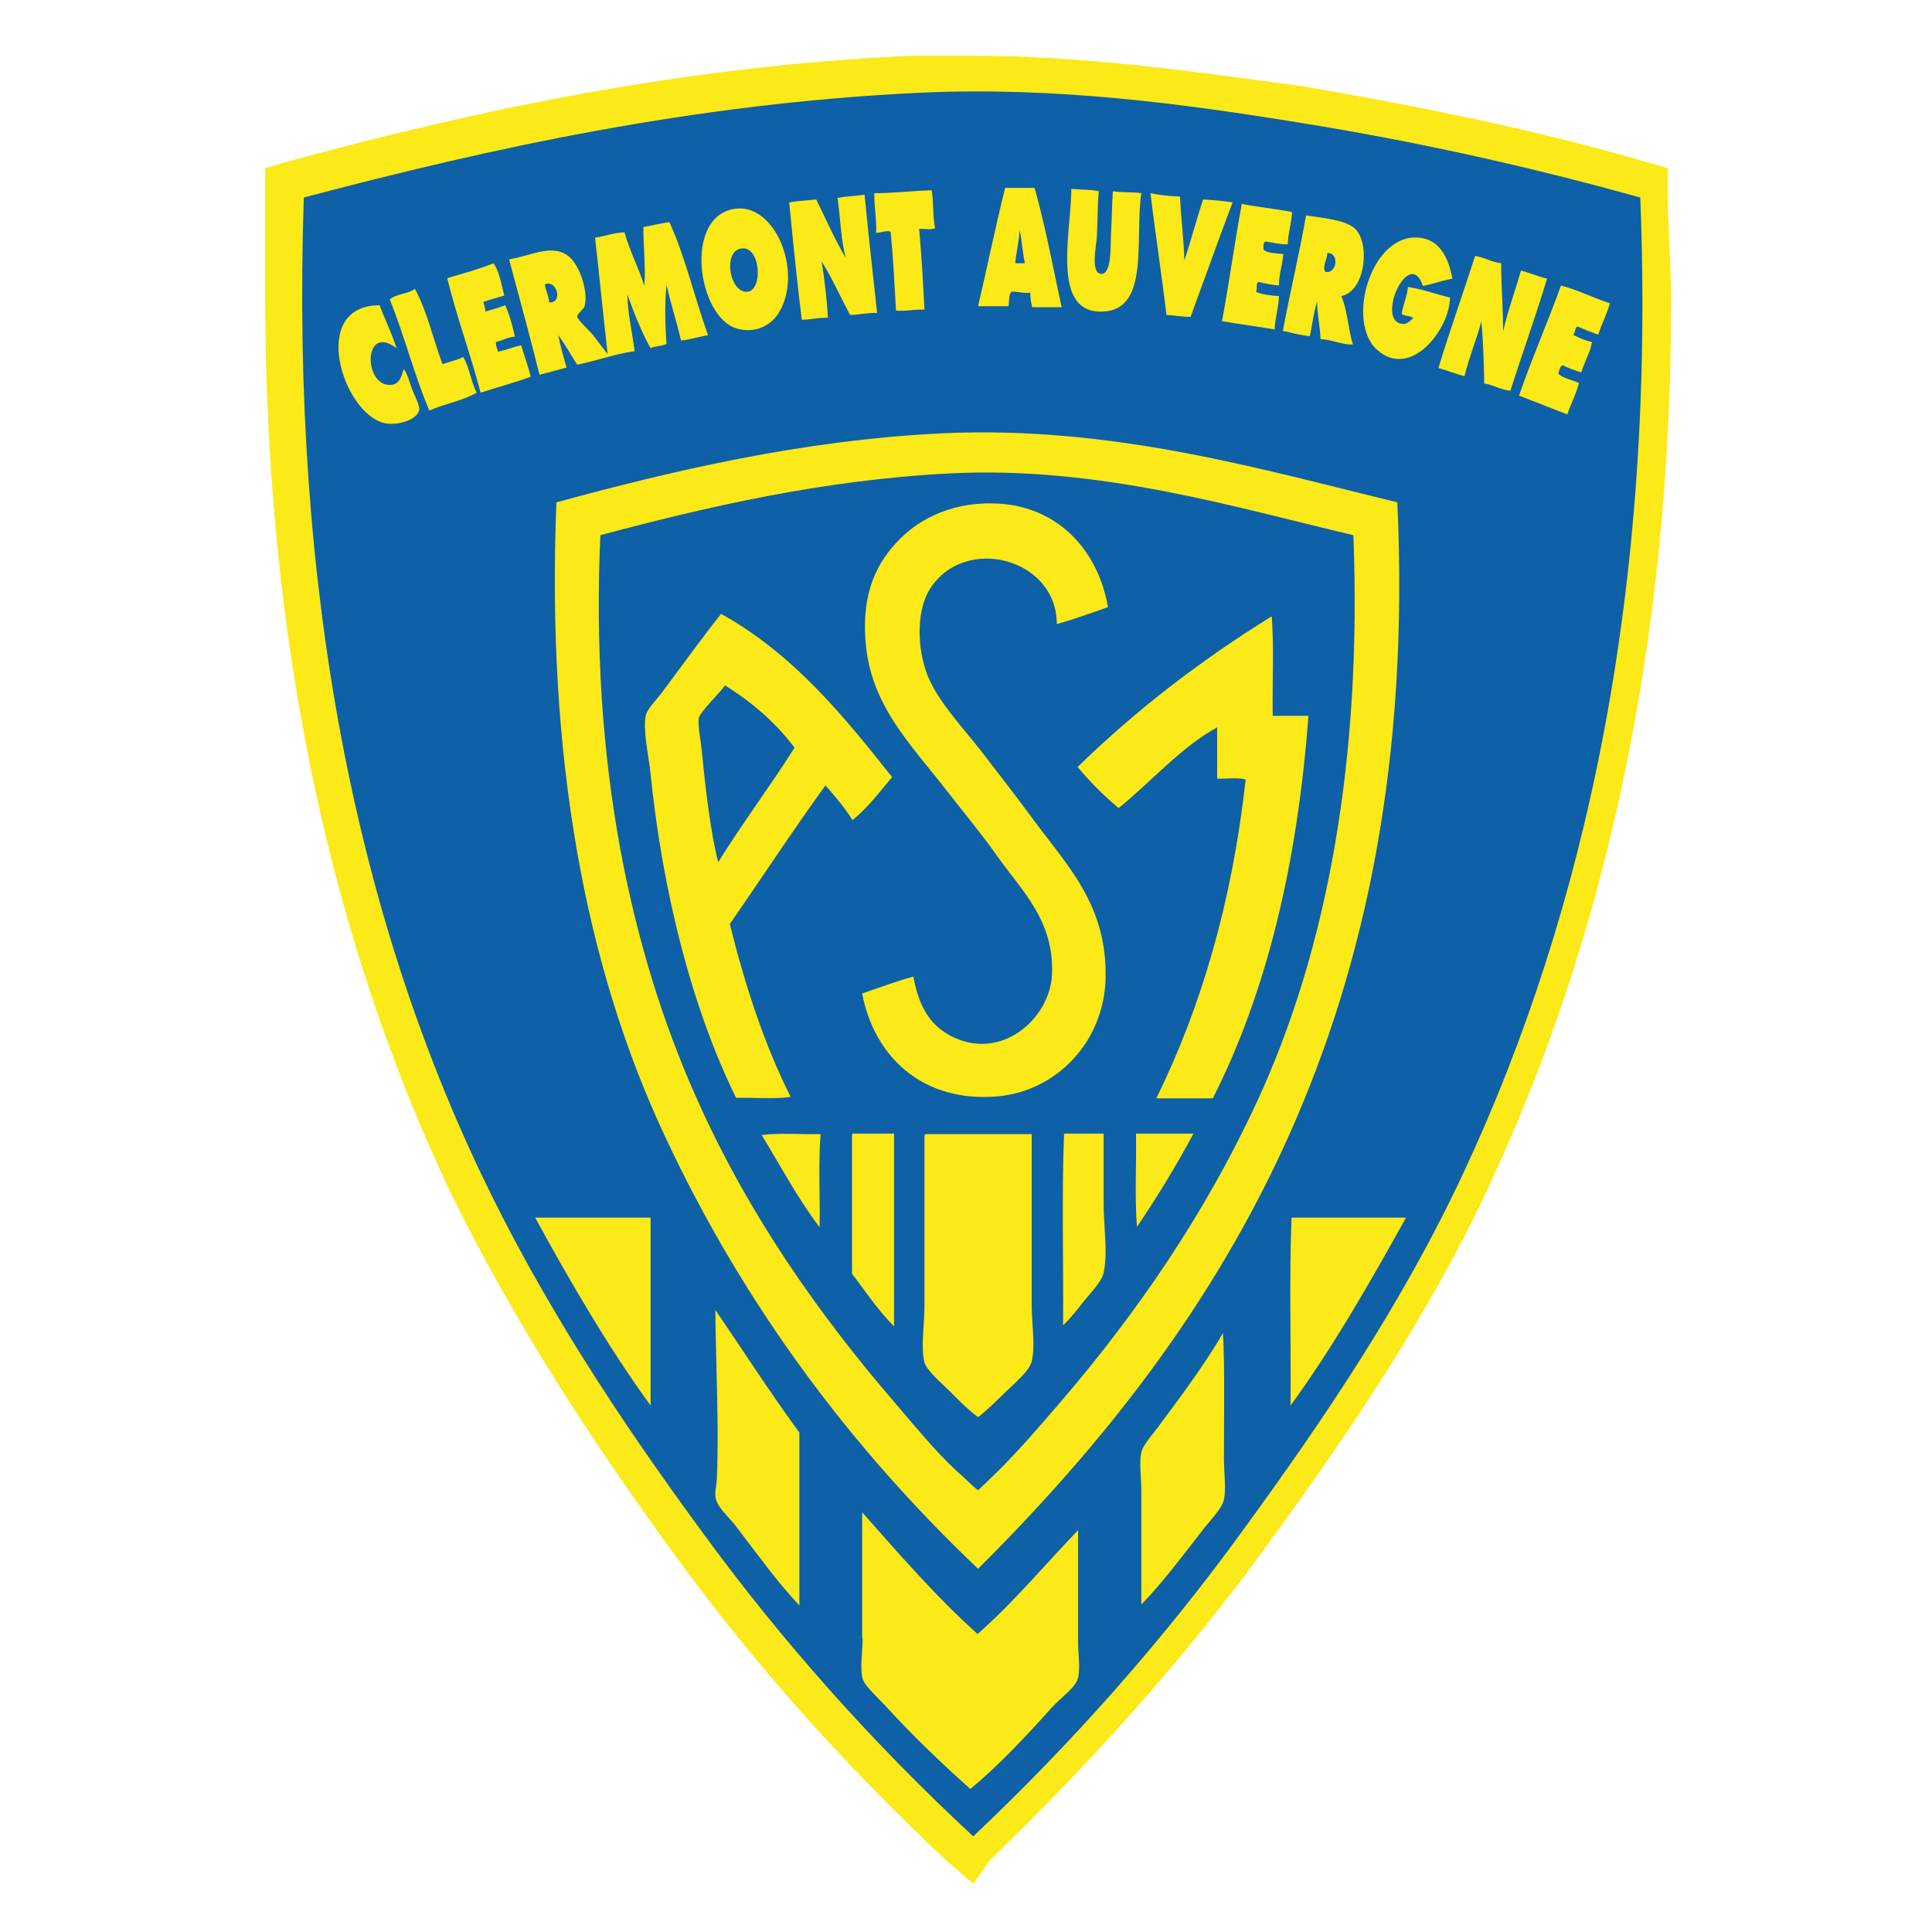 <?xml version="1.0" encoding="utf-8"?>
<!-- Generator: Adobe Illustrator 19.0.0, SVG Export Plug-In . SVG Version: 6.00 Build 0)  -->
<svg version="1.1" id="Layer_1" xmlns="http://www.w3.org/2000/svg" xmlns:xlink="http://www.w3.org/1999/xlink" x="0px" y="0px"
	 viewBox="0 0 400 400" style="enable-background:new 0 0 400 400;" xml:space="preserve">
<style type="text/css">
	.st0{clip-path:url(#XMLID_34_);fill:#FBE918;}
	.st1{fill:#0E60A7;}
</style>
<g id="g3" transform="matrix(7.048,0,0,7.048,-80.421,-54.01)">
	<g>
		<defs>
			<rect id="XMLID_32_" x="-106" y="-153.1" width="292" height="378.4"/>
		</defs>
		<clipPath id="XMLID_34_">
			<use xlink:href="#XMLID_32_"  style="overflow:visible;"/>
		</clipPath>
		<path id="path11" class="st0" d="M39.3,62.4c-3-2.8-5.7-5.8-8.1-9.1c-2.4-3.3-4.7-6.8-6.6-10.7c-3.4-7.2-5.4-15.9-5.4-26.3
			c0-0.9,0-1.9,0-2.9l0-0.8l0.7-0.2c5.5-1.5,11.6-2.8,18.3-3.1c0.6,0,1.2,0,1.8,0c3.4,0,6.7,0.5,9.7,0.9c3.5,0.6,6.9,1.3,10,2.2
			l0.7,0.2l0,0.7c0,1.1,0.1,2.1,0.1,3.2c0,10.2-2,18.8-5.3,25.9c-1.8,3.9-4.2,7.4-6.6,10.7c-2.4,3.3-5.2,6.4-8.1,9.2L40,63
			L39.3,62.4z"/>
	</g>
</g>
<path id="path13" class="st1" d="M211.1,47.6c0.5,2.2,0.6,4.8,1.1,6.9h-2C210.4,52.1,211,50,211.1,47.6"/>
<path id="path15" class="st1" d="M153.2,51.5c4.3-1.1,4.9,8.7,1.5,8.9C151.2,60.7,149.6,52.5,153.2,51.5"/>
<path id="path17" class="st1" d="M274.8,52.4c2.5-0.2,2.1,4.3-0.4,3.9C273.7,55.1,274.8,53.8,274.8,52.4"/>
<path id="path19" class="st1" d="M113.7,62.6c-0.1-1.4-0.7-2.4-0.9-3.7C115.2,57.7,116.7,62.8,113.7,62.6"/>
<path id="path21" class="st1" d="M280.2,110.8c1.8,46.1-5.3,85.7-20,117.4c-10.7,23.1-24.9,43.8-41,62.5c-3.8,4.4-7.8,9.1-12.4,13.7
	c-0.9,0.9-4.2,4.1-4.3,4.1c-0.3,0-3.4-3.1-4.6-4.1c-4.5-4.2-8.6-9.3-12.4-13.7c-16.1-18.7-30.4-39.1-41-62.7
	c-14.3-31.7-22.3-71.1-20.2-117.2c21.8-5.8,46.1-11.5,72.7-12.8C227.8,96.5,255.9,105.1,280.2,110.8 M207.2,104.3
	c-9.7-0.7-16.7,3.1-20.8,7.2c-4.8,4.8-8,11-7.2,21.3c1,13.1,9.1,21,16.9,31c3.4,4.4,7.1,8.8,10.4,13.5c5.1,7.2,11.8,13.3,11.3,24.5
	c-0.4,9.1-10.6,18.2-21.1,12.6c-4.4-2.4-6.5-6.3-7.6-12.2c-3.7,1-7.1,2.3-10.6,3.5c2.6,13.5,12.9,22.6,28,21.3
	c12.3-1.1,22-11.3,22.4-24.3c0.4-15.5-8.1-23.6-15.4-33.6c-3.3-4.5-7-9.2-10.6-13.9c-3.7-4.7-8.1-9.4-10.4-14.3
	c-2.5-5.3-3.1-13.9,0-18.9c7.1-11.4,26.3-6.5,26.3,7.2c3.7-1,7.1-2.3,10.6-3.5C227.4,114.2,219.4,105.2,207.2,104.3 M149.3,127.1
	c-3.7,4.6-8,10.6-11.9,15.8c-1.2,1.7-3.4,3.8-3.7,5.2c-0.6,2.9,0.5,8,0.9,11.3c2.6,26,8.9,49.8,17.8,67.9c3.7-0.1,8,0.3,11.3-0.2
	c-5.4-10.7-9.4-22.9-12.6-35.8c6.6-9.5,13-19.3,19.8-28.7c2,2.3,4,4.6,5.6,7.2c3.2-2.6,5.6-5.8,8.2-8.9
	C174.5,148,164.1,135.3,149.3,127.1 M223.1,158.8c2.6,3.1,5.4,5.9,8.5,8.5c6.8-5.5,13-12.7,20.4-16.7v10.6c1.9,0.1,4.3-0.3,5.9,0.2
	c-2.8,25.3-9.2,47.1-18.5,66h11.7c11.1-21.9,17.5-48.4,19.8-79.2h-7.4c-0.1-6.8,0.3-14.2-0.2-20.6
	C248.6,136.7,235.2,147,223.1,158.8 M169.7,254.1c0.1-6.4-0.3-13.3,0.2-19.3c-4,0.1-8.5-0.3-12.2,0.2
	C161.6,241.4,165.2,248.2,169.7,254.1 M176.6,234.7c-0.2,0-0.2,0.3-0.2,0.6v28.4c2.8,3.7,5.4,7.6,8.7,10.9v-39.9H176.6z
	 M191.4,235.4v35c0,3.6-0.8,8.7,0,11.7c0.5,1.7,3.9,4.6,5.2,5.9c2,2,3.7,3.8,5.9,5.4c2.1-1.6,3.8-3.4,5.9-5.4
	c1.4-1.4,4.7-4.1,5.2-6.1c0.8-3.2,0-7.9,0-11.7v-35.4h-21.9C191.4,234.8,191.4,235.1,191.4,235.4 M220.3,234.7
	c-0.5,12.8-0.1,26.6-0.2,39.7c1.4-1.3,2.8-3.1,4.3-5c1.2-1.5,3.7-4,4.1-5.9c0.9-4.2,0-9.6,0-14.3v-14.5H220.3L220.3,234.7z
	 M235.2,234.7c0.1,6.4-0.3,13.3,0.2,19.3c4.2-6.2,8.1-12.6,11.7-19.3H235.2z"/>
<path id="path23" class="st1" d="M164.5,154.8c-5.1,8.1-10.8,15.6-15.8,23.7c-1.5-5.8-2.6-14.7-3.3-22.1c-0.2-2.7-1-5.9-0.7-7.8
	c0.3-1.3,4.5-5.3,5.4-6.7C155.7,145.4,160.6,149.6,164.5,154.8"/>
<path id="path25" class="st1" d="M339.6,40.9c3.2,80.8-11.2,147.5-36.5,201.7c-12.6,27-28.9,51.1-45.6,74
	c-16.8,23.2-35.7,44.4-56,63.6c-20.6-19.1-39.6-40.3-56.4-63.4c-16.8-22.9-32.8-47.1-45.6-74C73.8,188.7,60.2,122.3,62.9,40.9
	c38.5-10.2,80.8-19.5,127.6-21.7c28.1-1.3,54.6,2.3,79.2,6.3C294.4,29.5,317.8,34.8,339.6,40.9 M208.1,38.9c-2,8-3.7,16.4-5.6,24.5
	h6.3c0.2-1.1,0-2.4,0.6-3c1.4-0.1,2.4,0.4,3.9,0.2c0,1.1,0.2,2.2,0.4,3h6.1c-1.8-8.3-3.4-16.9-5.6-24.7H208.1z M221.8,39.1v0.7
	c-0.3,9.6-4,25.3,6.7,24.7c9.6-0.5,6.4-15.3,7.8-24.5c-1.8-0.3-4.1-0.1-5.9-0.4c-0.2,3.1-0.2,5.6-0.4,9.3c-0.1,1.9,0.2,7.9-2,7.8
	c-2.3-0.1-1-5.9-0.9-7.8c0.2-3.8,0.1-6.3,0.4-9.3C225.9,39.2,223.7,39.3,221.8,39.1 M181,40c0,2.9,0.5,5.3,0.4,8.2
	c0.9,0,2.4-0.6,3-0.2c0.5,5.2,0.8,10.8,1.1,16.3c2.2,0.2,3.7-0.3,5.9-0.2c-0.3-5.6-0.6-11.3-1.1-16.7c1-0.1,2.6,0.3,3.3-0.2
	c-0.5-2.3-0.3-5.4-0.7-7.8C188.9,39.5,185.1,40,181,40 M241.5,65.2c1.8,0.1,3.2,0.4,5,0.4c2.9-7.9,5.7-15.8,8.7-23.7
	c-2-0.3-4-0.5-6.1-0.6c-1.4,4.1-2.5,8.5-3.9,12.6c-0.1-4.6-0.7-8.7-0.9-13.2c-2.1-0.1-4.2-0.3-6.1-0.7
	C239.2,48.5,240.5,56.7,241.5,65.2 M169,41.3c-1.9,0.2-3.9,0.3-5.6,0.6c0.8,8.2,1.6,16.3,2.6,24.3c1.9,0,3.4-0.5,5.4-0.4
	c-0.2-4.1-0.7-7.9-1.3-11.7c2.2,3.5,3.9,7.4,5.9,11.1c2,0,3.6-0.5,5.6-0.4c-0.9-8.1-1.8-16.3-2.6-24.5c-1.8,0.3-3.9,0.3-5.6,0.7
	c0.6,4.1,0.7,8.7,1.7,12.4C172.8,49.5,171,45.4,169,41.3 M253,66.5c3.6,0.6,7.3,1.1,10.9,1.7c0.1-2.5,0.8-4.4,0.9-6.9
	c-1.7-0.1-3.4-0.3-4.8-0.9c0.5-0.4-0.2-1.9,0.7-2c1.3,0.3,2.6,0.6,4.1,0.7c0-2.4,0.7-4.2,0.9-6.5c-1.5-0.2-3.2-0.1-4.1-0.9
	c0-0.7-0.1-1.5,0.4-1.7c1.5,0.2,2.9,0.6,4.6,0.6c0.1-2.5,0.8-4.3,0.9-6.7c-3.4-0.7-7.1-1-10.4-1.7C255.6,50.3,254.5,58.5,253,66.5
	 M152.5,68c4,1.2,7.4-0.8,8.9-3.5c4.8-8.4-0.9-22.3-9.1-21.3C141.4,44.6,144.4,65.6,152.5,68 M280.6,47.4c-1.9-1.9-7-2.3-10.2-2.8
	c-1.4,8.1-3.3,15.8-4.8,23.9c1.8,0.4,3.6,0.9,5.6,1.1c0.5-2.4,0.8-5,1.5-7.2c0,2.8,0.6,5,0.7,7.8c2.3,0.1,4.8,1.3,6.7,1.1
	c-1-3.1-1.1-7.1-2.4-10C282.7,60.3,283.7,50.5,280.6,47.4 M133.2,47c0,4,0.5,8.6,0.2,12.2c-1.2-3.9-3-7.1-4.1-11.1
	c-2.3,0.1-4,0.8-6.1,1.1c0.9,8,1.7,16.1,2.6,24.1c-0.8-1-1.7-2.2-3-3.9c-0.6-0.8-3.2-3.1-3.3-3.9c0-0.5,1.4-1.6,1.5-2
	c0.9-3.1-1-8.4-3-10.2c-3.4-3.1-8.1-0.3-12.6,0.4c2.1,7.9,4.3,15.8,6.3,23.9c1.9-0.5,3.8-1,5.6-1.5c-0.6-2.2-1.3-4.4-1.7-6.7
	c1.4,1.9,2.6,4.1,3.9,6.1c4.1-0.8,7.7-2.2,11.9-2.8c-0.5-3.8-1.5-8.2-1.5-11.7c1.4,3.9,2.9,7.7,4.8,11.1c0.9-0.5,2.4-0.4,3.3-0.9
	c-0.3-3.6-0.4-8.5,0-12.2c0.9,4,2.1,7.6,3,11.5c2-0.2,3.7-0.8,5.6-1.1c-2.8-7.7-4.7-16.2-8-23.4C136.8,46.2,135.1,46.7,133.2,47
	 M294.5,49.3c-10.5-1.9-16.1,17.4-9.3,23.2c7,6.1,15-4.5,15-10.9c-2.9-0.7-5.6-1.7-8.7-2.2c-0.2,2.1-1,3.6-1.3,5.6
	c0.6,0.5,1.9,0.3,2.4,0.9c-0.9,0.6-1.2,1.4-2.6,1.1c-5-1.1,1.8-16,4.6-7.8c2.1-0.4,3.9-1.1,6.1-1.5C299.9,53.3,298.1,50,294.5,49.3
	 M305.4,53c-2.5,7.8-5.2,15.3-7.6,23.2c1.9,0.5,3.6,1.2,5.4,1.7c1-4,2.4-7.4,3.5-11.3c0.4,4.1,0.5,8.4,0.6,12.8
	c2,0.3,3.3,1.3,5.4,1.5c2.5-7.8,5.2-15.3,7.6-23.2c-1.9-0.5-3.6-1.2-5.4-1.7c-1.2,4.3-2.7,8.2-3.7,12.6c0-4.9-0.4-9.3-0.4-14.1
	C308.8,54.3,307.5,53.3,305.4,53 M92.6,57.6c2,8.2,4.8,15.6,6.9,23.7c3.4-1.1,7.1-2.1,10.4-3.3c-0.6-2.2-1.3-4.3-2-6.5
	c-1.7,0.3-3,1-4.8,1.3c-0.1-0.7-0.5-1-0.4-2c1.3-0.3,2.4-1,3.9-1.1c-0.5-2.3-1.1-4.5-2-6.5c-1.3,0.5-2.7,0.9-4.1,1.3
	c0-0.8-0.3-1.3-0.4-2c1.4-0.5,2.9-0.9,4.3-1.3c-0.6-2.4-1-4.9-2.2-6.7C99.3,55.7,95.9,56.6,92.6,57.6 M323.2,59.1
	c-2.8,7.7-6,15-8.7,22.8c3.3,1.3,6.7,2.6,10,3.9c0.7-2.2,1.8-4.1,2.4-6.5c-1.4-0.7-3.3-0.9-4.3-2c0.3-0.6,0.3-1.4,0.9-1.7
	c1.2,0.6,2.5,1.1,3.9,1.5c0.6-2.2,1.8-3.9,2.2-6.3c-1.5-0.3-2.8-0.9-3.9-1.5c0.5-0.4,0.3-1.4,0.9-1.7c1.4,0.6,2.9,1.2,4.3,1.7
	c0.7-2.3,1.8-4.2,2.4-6.5C329.8,61.6,326.8,60.1,323.2,59.1 M85.9,59.8c-1.4,1.1-3.9,1-5.2,2.2c3,7.4,5.1,15.8,8.2,23
	c3.1-1.4,6.9-2,9.8-3.7c-1.2-2.2-1.5-5.3-2.8-7.4c-1.3,0.7-2.9,1-4.3,1.5C89.7,70.2,88.4,64.4,85.9,59.8 M79.6,87.6
	c2.7,0.6,6.9-0.7,7.2-2.8c0.1-1-1.1-3.1-1.5-4.3c-0.6-1.6-0.9-3-1.7-4.1c-0.6,1.8-0.9,3.2-2.8,3.3c-5.6,0.2-5.6-12.9,1.3-7.6
	c-1-3.2-2.4-5.9-3.5-8.9C63.9,63.2,70.9,85.6,79.6,87.6 M195.3,89.7c-29.3,1.4-56.2,7.8-80.1,14.3c-2.1,52.4,5.9,95.9,22.4,131.1
	c16.4,35.2,38.7,64.8,64.9,89.7c51.2-51,91.7-115.1,86.8-220.8C261.6,97.3,230.6,88.1,195.3,89.7 M134.7,291v-38.9h-23.9
	C118.2,265.6,125.9,278.9,134.7,291 M267.4,252.1c-0.5,12.5-0.1,26-0.2,38.9c8.8-12.1,16.4-25.4,23.9-38.9H267.4z M148.4,306.4
	c-0.1,1.4-0.5,2.8-0.2,3.9c0.4,1.8,2.6,3.7,4.1,5.6c4.6,6,8.5,11.5,13.2,16.5v-35.8c-6-8.2-11.6-16.9-17.4-25.4
	C148.2,282,148.9,295.9,148.4,306.4 M240.4,294.6c-1.4,2-3.8,4.5-4.1,6.1c-0.5,2.2,0,5.2,0,7.8v23.7c4.4-4.5,8.7-10.3,13-15.8
	c1.5-1.9,3.7-4.1,4.1-5.9c0.5-2.3,0-5.6,0-8.5c0-8.3,0.2-19.1-0.2-26C249.8,281.9,244.8,288.7,240.4,294.6 M178.6,339.1
	c0,2.7-0.6,6.4,0,8.5c0.5,1.6,3.6,4.3,5.2,6.1c5.7,6.2,11.3,11.5,17.1,16.7c6-5,11.5-10.9,16.9-16.9c1.8-2,4.9-4.1,5.4-6.1
	c0.5-2.1,0-5.1,0-7.6v-23c-6.9,7.2-13.3,14.9-20.8,21.5c-8.6-7.7-16.2-16.5-23.9-25.2V339.1L178.6,339.1z"/>
</svg>
